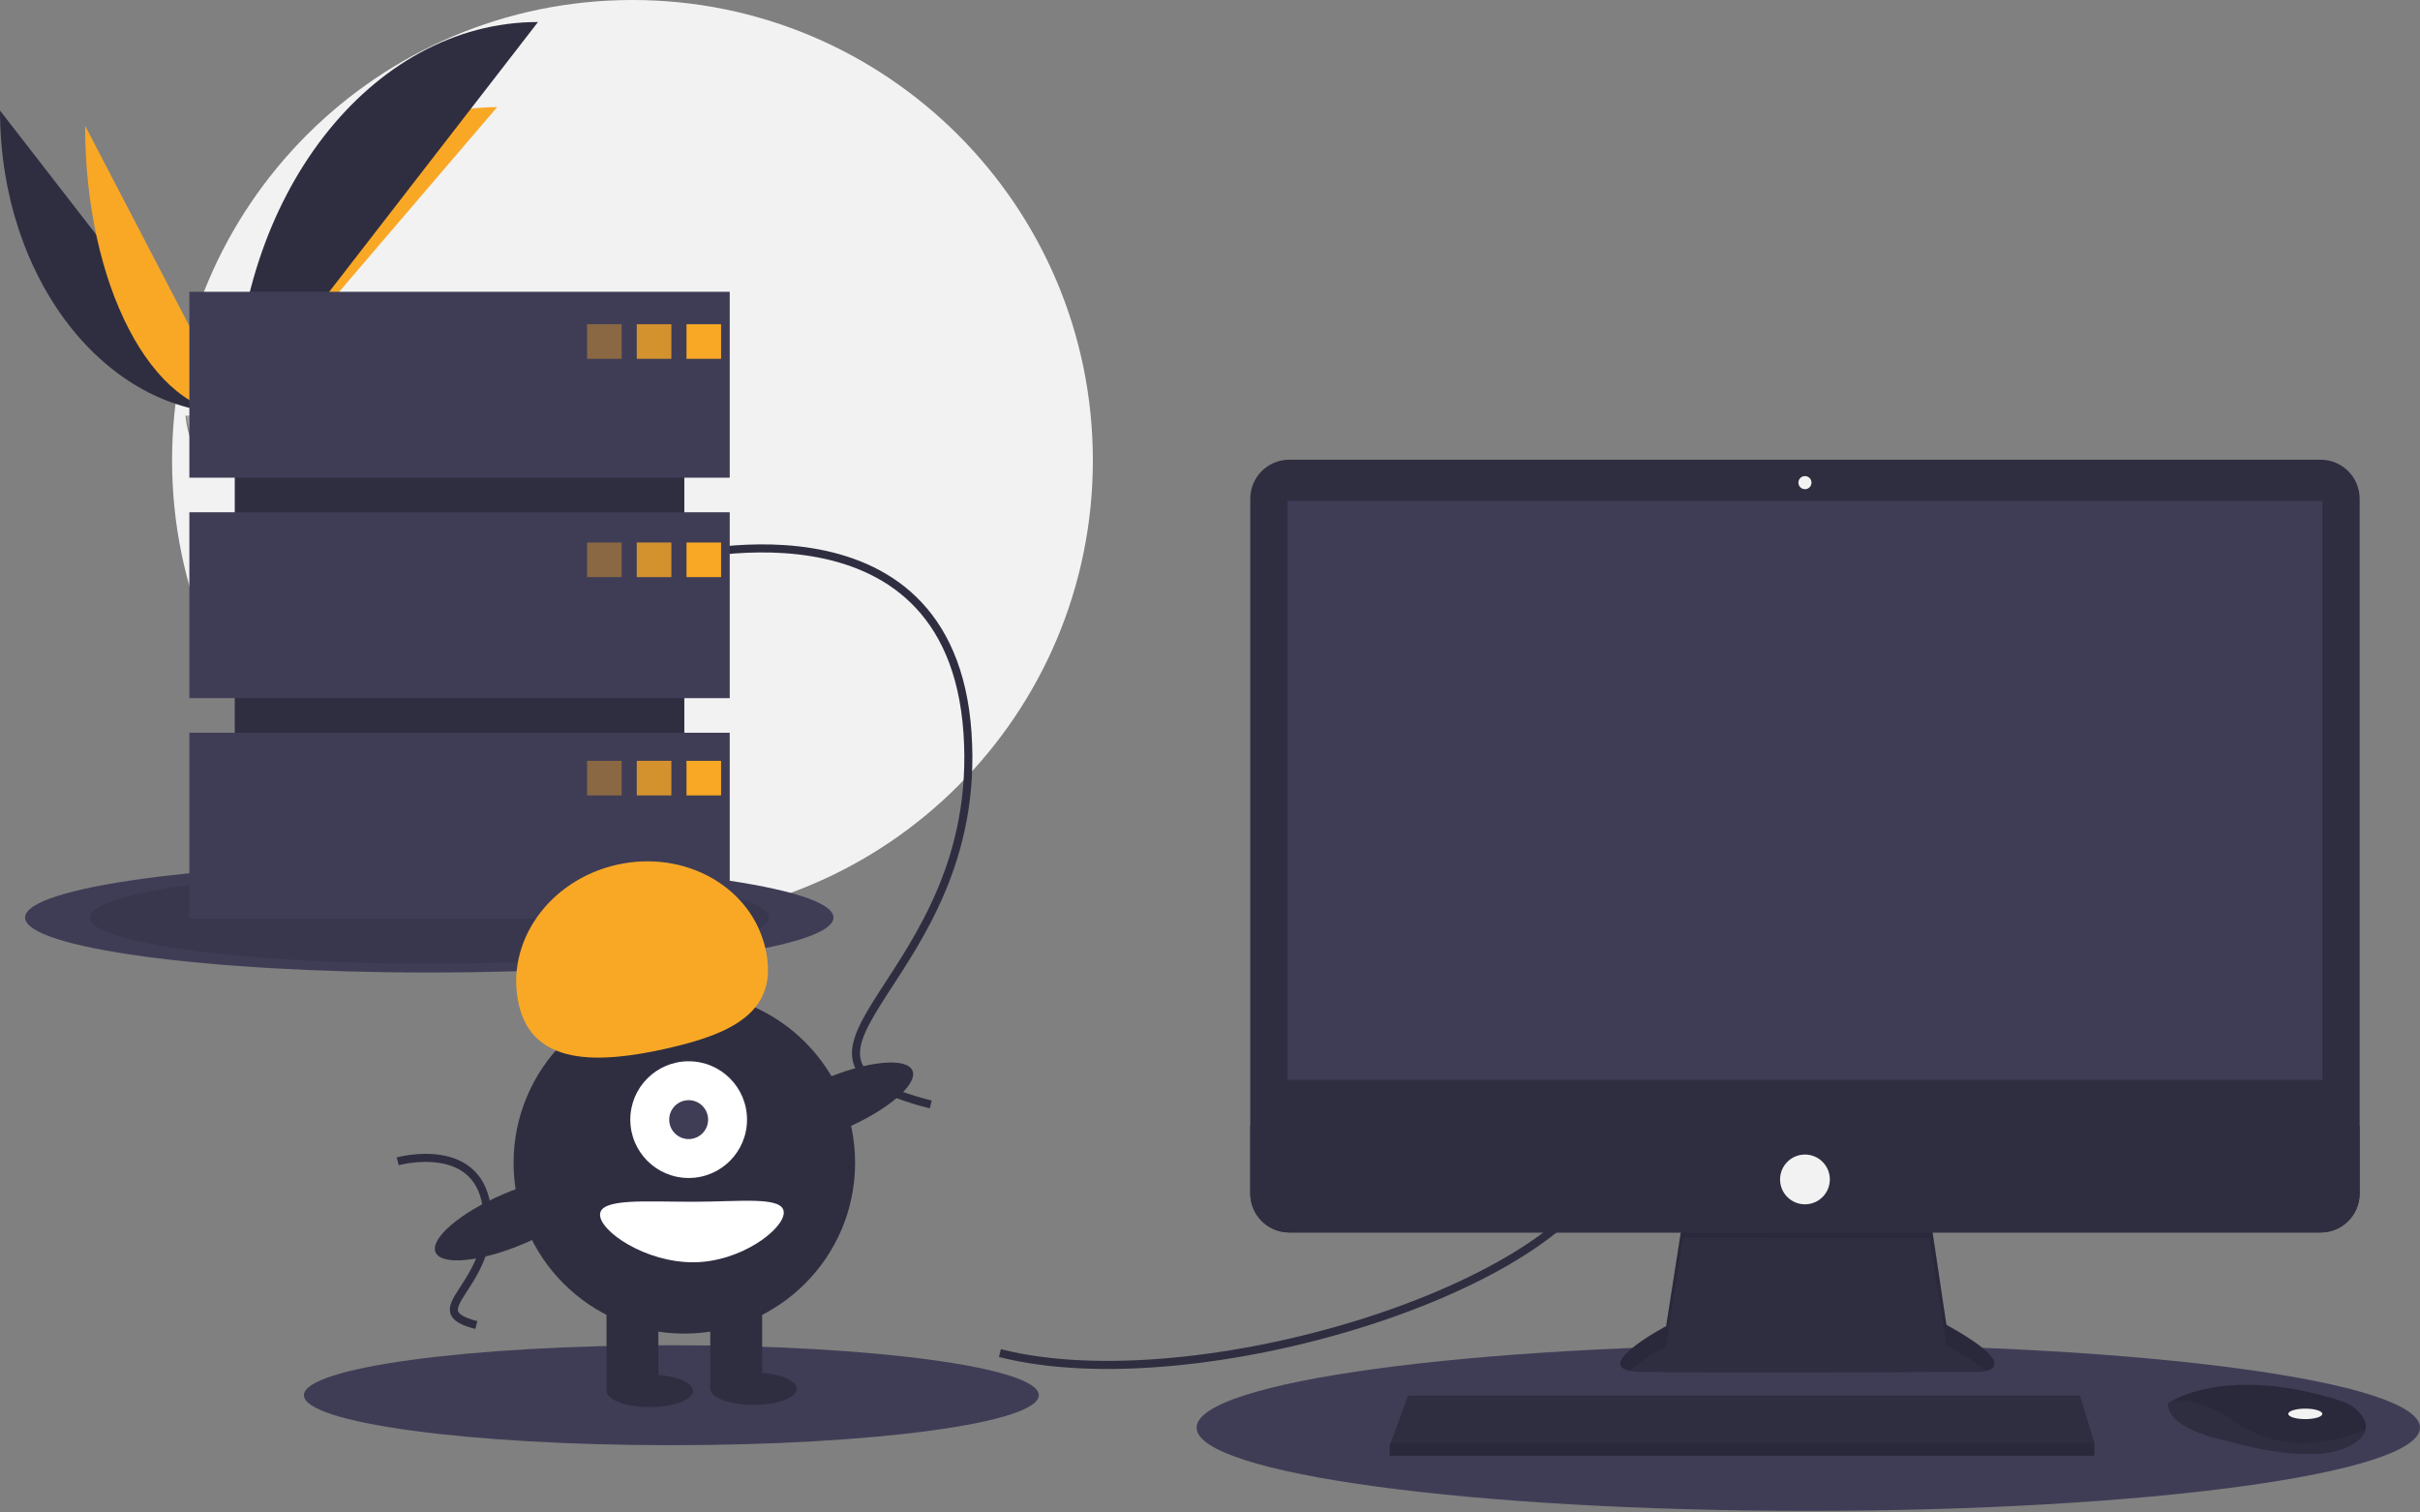 <svg width="600" height="375" viewBox="0 0 600 375" fill="none" xmlns="http://www.w3.org/2000/svg">
<rect x="0" y="0" width="600" height="375" fill="#808080" stroke="none"/>
<g id="undraw_server_down_s4lk 1" clip-path="url(#clip0)">
<path id="Vector" d="M156.81 228.294C219.851 228.294 270.957 177.189 270.957 114.147C270.957 51.105 219.851 0 156.81 0C93.768 0 42.663 51.105 42.663 114.147C42.663 177.189 93.768 228.294 156.81 228.294Z" fill="#F2F2F2"/>
<path id="Vector_2" d="M0 27.407C0 68.939 26.055 102.545 58.253 102.545L0 27.407Z" fill="#2F2E41"/>
<path id="Vector_3" d="M21.106 31.172C21.106 70.622 37.721 102.545 58.253 102.545L21.106 31.172Z" fill="#F9A826"/>
<path id="Vector_4" d="M58.253 102.545C58.253 60.547 87.328 26.563 123.26 26.563L58.253 102.545Z" fill="#F9A826"/>
<path id="Vector_5" d="M58.253 102.545C58.253 48.881 91.859 5.457 133.391 5.457L58.253 102.545Z" fill="#2F2E41"/>
<path id="Vector_6" d="M45.998 103.075C45.998 103.075 54.259 102.82 56.749 101.047C59.239 99.275 69.457 97.158 70.074 100.001C70.692 102.844 82.49 114.142 73.163 114.218C63.836 114.293 51.491 112.765 49.006 111.251C46.521 109.738 45.998 103.075 45.998 103.075Z" fill="#A8A8A8"/>
<path id="Vector_7" opacity="0.2" d="M73.329 113.228C64.002 113.303 51.658 111.775 49.173 110.261C47.28 109.109 46.526 104.972 46.274 103.064C46.099 103.071 45.998 103.075 45.998 103.075C45.998 103.075 46.521 109.737 49.006 111.251C51.491 112.765 63.836 114.293 73.163 114.218C75.855 114.196 76.785 113.238 76.734 111.819C76.36 112.676 75.333 113.212 73.329 113.228Z" fill="black"/>
<path id="Vector_8" d="M106.435 241.123C161.781 241.123 206.648 235.02 206.648 227.49C206.648 219.961 161.781 213.857 106.435 213.857C51.088 213.857 6.221 219.961 6.221 227.49C6.221 235.02 51.088 241.123 106.435 241.123Z" fill="#3F3D56"/>
<path id="Vector_9" opacity="0.1" d="M106.435 238.936C152.902 238.936 190.571 233.812 190.571 227.49C190.571 221.169 152.902 216.044 106.435 216.044C59.968 216.044 22.298 221.169 22.298 227.49C22.298 233.812 59.968 238.936 106.435 238.936Z" fill="black"/>
<path id="Vector_10" d="M448.34 374.595C532.099 374.595 600 365.358 600 353.963C600 342.568 532.099 333.331 448.34 333.331C364.58 333.331 296.68 342.568 296.68 353.963C296.68 365.358 364.58 374.595 448.34 374.595Z" fill="#3F3D56"/>
<path id="Vector_11" d="M166.456 358.318C216.771 358.318 257.559 352.769 257.559 345.924C257.559 339.079 216.771 333.53 166.456 333.53C116.141 333.53 75.353 339.079 75.353 345.924C75.353 352.769 116.141 358.318 166.456 358.318Z" fill="#3F3D56"/>
<path id="Vector_12" d="M247.913 335.474C296.144 347.8 388.855 319.397 399.037 287.243" stroke="#2F2E41" stroke-width="2" stroke-miterlimit="10"/>
<path id="Vector_13" d="M165.92 138.798C165.92 138.798 235.587 119.506 239.874 181.671C244.162 243.835 182.533 261.52 230.764 273.846" stroke="#2F2E41" stroke-width="2" stroke-miterlimit="10"/>
<path id="Vector_14" d="M417.309 301.841L413.087 328.794C413.087 328.794 392.304 339.835 406.917 340.16C421.53 340.485 490.375 340.16 490.375 340.16C490.375 340.16 503.689 340.16 482.581 328.47L478.36 300.217L417.309 301.841Z" fill="#2F2E41"/>
<path id="Vector_15" opacity="0.1" d="M403.978 339.868C407.296 336.915 413.087 333.838 413.087 333.838L417.309 306.884L478.36 306.942L482.581 333.513C487.503 336.239 490.553 338.329 492.337 339.932C495.048 339.313 498.01 337.015 482.581 328.47L478.36 300.217L417.309 301.841L413.087 328.794C413.087 328.794 395.623 338.073 403.978 339.868Z" fill="black"/>
<path id="Vector_16" d="M575.365 113.98H319.654C314.313 113.98 309.983 118.31 309.983 123.651V295.905C309.983 301.246 314.313 305.576 319.654 305.576H575.365C580.706 305.576 585.036 301.246 585.036 295.905V123.651C585.036 118.31 580.706 113.98 575.365 113.98Z" fill="#2F2E41"/>
<path id="Vector_17" d="M575.781 124.209H319.238V267.743H575.781V124.209Z" fill="#3F3D56"/>
<path id="Vector_18" d="M447.509 121.287C448.406 121.287 449.133 120.56 449.133 119.663C449.133 118.766 448.406 118.039 447.509 118.039C446.613 118.039 445.886 118.766 445.886 119.663C445.886 120.56 446.613 121.287 447.509 121.287Z" fill="#F2F2F2"/>
<path id="Vector_19" d="M585.036 279.109V295.905C585.036 297.175 584.786 298.432 584.3 299.606C583.814 300.779 583.102 301.845 582.204 302.743C581.306 303.641 580.24 304.354 579.066 304.84C577.893 305.326 576.635 305.576 575.365 305.576H319.654C318.384 305.576 317.126 305.326 315.953 304.84C314.779 304.354 313.713 303.641 312.815 302.743C311.917 301.845 311.205 300.779 310.719 299.606C310.233 298.432 309.983 297.175 309.983 295.905V279.109H585.036Z" fill="#2F2E41"/>
<path id="Vector_20" d="M519.277 357.696V360.943H344.567V358.345L344.808 357.696L349.114 346.005H515.704L519.277 357.696Z" fill="#2F2E41"/>
<path id="Vector_21" d="M586.51 354.517C586.192 355.877 584.991 357.313 582.276 358.67C572.534 363.541 552.725 357.371 552.725 357.371C552.725 357.371 537.462 354.773 537.462 347.954C537.89 347.66 538.337 347.395 538.8 347.158C542.896 344.991 556.476 339.644 580.556 347.385C582.33 347.941 583.915 348.98 585.133 350.384C586.109 351.526 586.874 352.975 586.51 354.517Z" fill="#2F2E41"/>
<path id="Vector_22" opacity="0.1" d="M586.51 354.517C574.586 359.086 563.957 359.427 553.049 351.851C547.548 348.032 542.551 347.087 538.8 347.158C542.896 344.991 556.476 339.644 580.556 347.385C582.33 347.941 583.915 348.98 585.133 350.384C586.109 351.526 586.874 352.975 586.51 354.517Z" fill="black"/>
<path id="Vector_23" d="M571.559 351.851C573.891 351.851 575.781 351.269 575.781 350.552C575.781 349.834 573.891 349.253 571.559 349.253C569.228 349.253 567.338 349.834 567.338 350.552C567.338 351.269 569.228 351.851 571.559 351.851Z" fill="#F2F2F2"/>
<path id="Vector_24" d="M447.51 298.594C450.917 298.594 453.68 295.831 453.68 292.424C453.68 289.016 450.917 286.254 447.51 286.254C444.102 286.254 441.339 289.016 441.339 292.424C441.339 295.831 444.102 298.594 447.51 298.594Z" fill="#F2F2F2"/>
<path id="Vector_25" opacity="0.1" d="M519.277 357.696V360.943H344.567V358.345L344.808 357.696H519.277Z" fill="black"/>
<path id="Vector_26" d="M169.671 85.208H58.204V214.896H169.671V85.208Z" fill="#2F2E41"/>
<path id="Vector_27" d="M180.925 72.347H46.95V118.434H180.925V72.347Z" fill="#3F3D56"/>
<path id="Vector_28" d="M180.925 127.009H46.95V173.096H180.925V127.009Z" fill="#3F3D56"/>
<path id="Vector_29" d="M180.925 181.671H46.95V227.758H180.925V181.671Z" fill="#3F3D56"/>
<path id="Vector_30" opacity="0.4" d="M154.13 80.385H145.556V88.96H154.13V80.385Z" fill="#F9A826"/>
<path id="Vector_31" opacity="0.8" d="M166.456 80.385H157.881V88.96H166.456V80.385Z" fill="#F9A826"/>
<path id="Vector_32" d="M178.782 80.385H170.207V88.96H178.782V80.385Z" fill="#F9A826"/>
<path id="Vector_33" opacity="0.4" d="M154.13 134.511H145.556V143.086H154.13V134.511Z" fill="#F9A826"/>
<path id="Vector_34" opacity="0.8" d="M166.456 134.511H157.881V143.086H166.456V134.511Z" fill="#F9A826"/>
<path id="Vector_35" d="M178.782 134.511H170.207V143.086H178.782V134.511Z" fill="#F9A826"/>
<path id="Vector_36" opacity="0.4" d="M154.13 188.637H145.556V197.212H154.13V188.637Z" fill="#F9A826"/>
<path id="Vector_37" opacity="0.8" d="M166.456 188.637H157.881V197.212H166.456V188.637Z" fill="#F9A826"/>
<path id="Vector_38" d="M178.782 188.637H170.207V197.212H178.782V188.637Z" fill="#F9A826"/>
<g id="buddy">
<g id="face">
<path id="Vector_39" d="M169.671 330.651C193.053 330.651 212.007 311.697 212.007 288.315C212.007 264.933 193.053 245.979 169.671 245.979C146.29 245.979 127.335 264.933 127.335 288.315C127.335 311.697 146.29 330.651 169.671 330.651Z" fill="#2F2E41"/>
<path id="smile" d="M194.323 300.641C194.323 304.784 183.654 312.966 171.815 312.966C159.976 312.966 148.771 305.32 148.771 301.177C148.771 297.033 159.976 297.961 171.815 297.961C183.654 297.961 194.323 296.497 194.323 300.641Z" fill="white"/>
<g id="eye">
<path id="Vector_40" d="M170.743 292.066C178.734 292.066 185.212 285.588 185.212 277.597C185.212 269.606 178.734 263.128 170.743 263.128C162.752 263.128 156.274 269.606 156.274 277.597C156.274 285.588 162.752 292.066 170.743 292.066Z" fill="white"/>
<path id="Vector_41" d="M170.743 282.42C173.407 282.42 175.566 280.261 175.566 277.597C175.566 274.933 173.407 272.774 170.743 272.774C168.079 272.774 165.92 274.933 165.92 277.597C165.92 280.261 168.079 282.42 170.743 282.42Z" fill="#3F3D56"/>
</g>
</g>
<g id="right-feet">
<path id="Vector_42" d="M186.82 348.336C192.74 348.336 197.538 346.536 197.538 344.317C197.538 342.097 192.74 340.297 186.82 340.297C180.901 340.297 176.102 342.097 176.102 344.317C176.102 346.536 180.901 348.336 186.82 348.336Z" fill="#2F2E41"/>
<path id="Vector_43" d="M188.964 321.541H176.102V344.585H188.964V321.541Z" fill="#2F2E41"/>
</g>
<g id="left-feet">
<path id="Vector_44" d="M161.097 348.872C167.016 348.872 171.815 347.072 171.815 344.853C171.815 342.633 167.016 340.833 161.097 340.833C155.177 340.833 150.379 342.633 150.379 344.853C150.379 347.072 155.177 348.872 161.097 348.872Z" fill="#2F2E41"/>
<path id="Vector_45" d="M163.24 321.541H150.379V344.585H163.24V321.541Z" fill="#2F2E41"/>
</g>
<path id="hat" d="M128.604 248.943C125.185 233.634 136.113 218.165 153.011 214.391C169.909 210.618 186.379 219.97 189.797 235.28C193.216 250.589 182.017 256.235 165.119 260.008C148.22 263.782 132.022 264.253 128.604 248.943Z" fill="#F9A826"/>
<path id="right-hand" d="M209.378 279.871C220.126 275.271 227.668 268.807 226.224 265.433C224.78 262.058 214.897 263.052 204.149 267.652C193.401 272.253 185.859 278.717 187.303 282.091C188.747 285.465 198.631 284.471 209.378 279.871Z" fill="#2F2E41"/>
<g id="left-hand">
<path id="Vector_46" d="M98.612 287.931C98.612 287.931 119.551 282.132 120.839 300.816C122.128 319.5 103.605 324.816 118.101 328.52" stroke="#2F2E41" stroke-width="2" stroke-miterlimit="10"/>
<path id="Vector_47" d="M130.065 308.274C140.813 303.674 148.355 297.209 146.911 293.835C145.467 290.461 135.583 291.455 124.836 296.055C114.088 300.655 106.546 307.12 107.99 310.494C109.434 313.868 119.317 312.874 130.065 308.274Z" fill="#2F2E41"/>
</g>
</g>
</g>
<defs>
<clipPath id="clip0">
<rect width="600" height="374.595" fill="white"/>
</clipPath>
</defs>
</svg>
